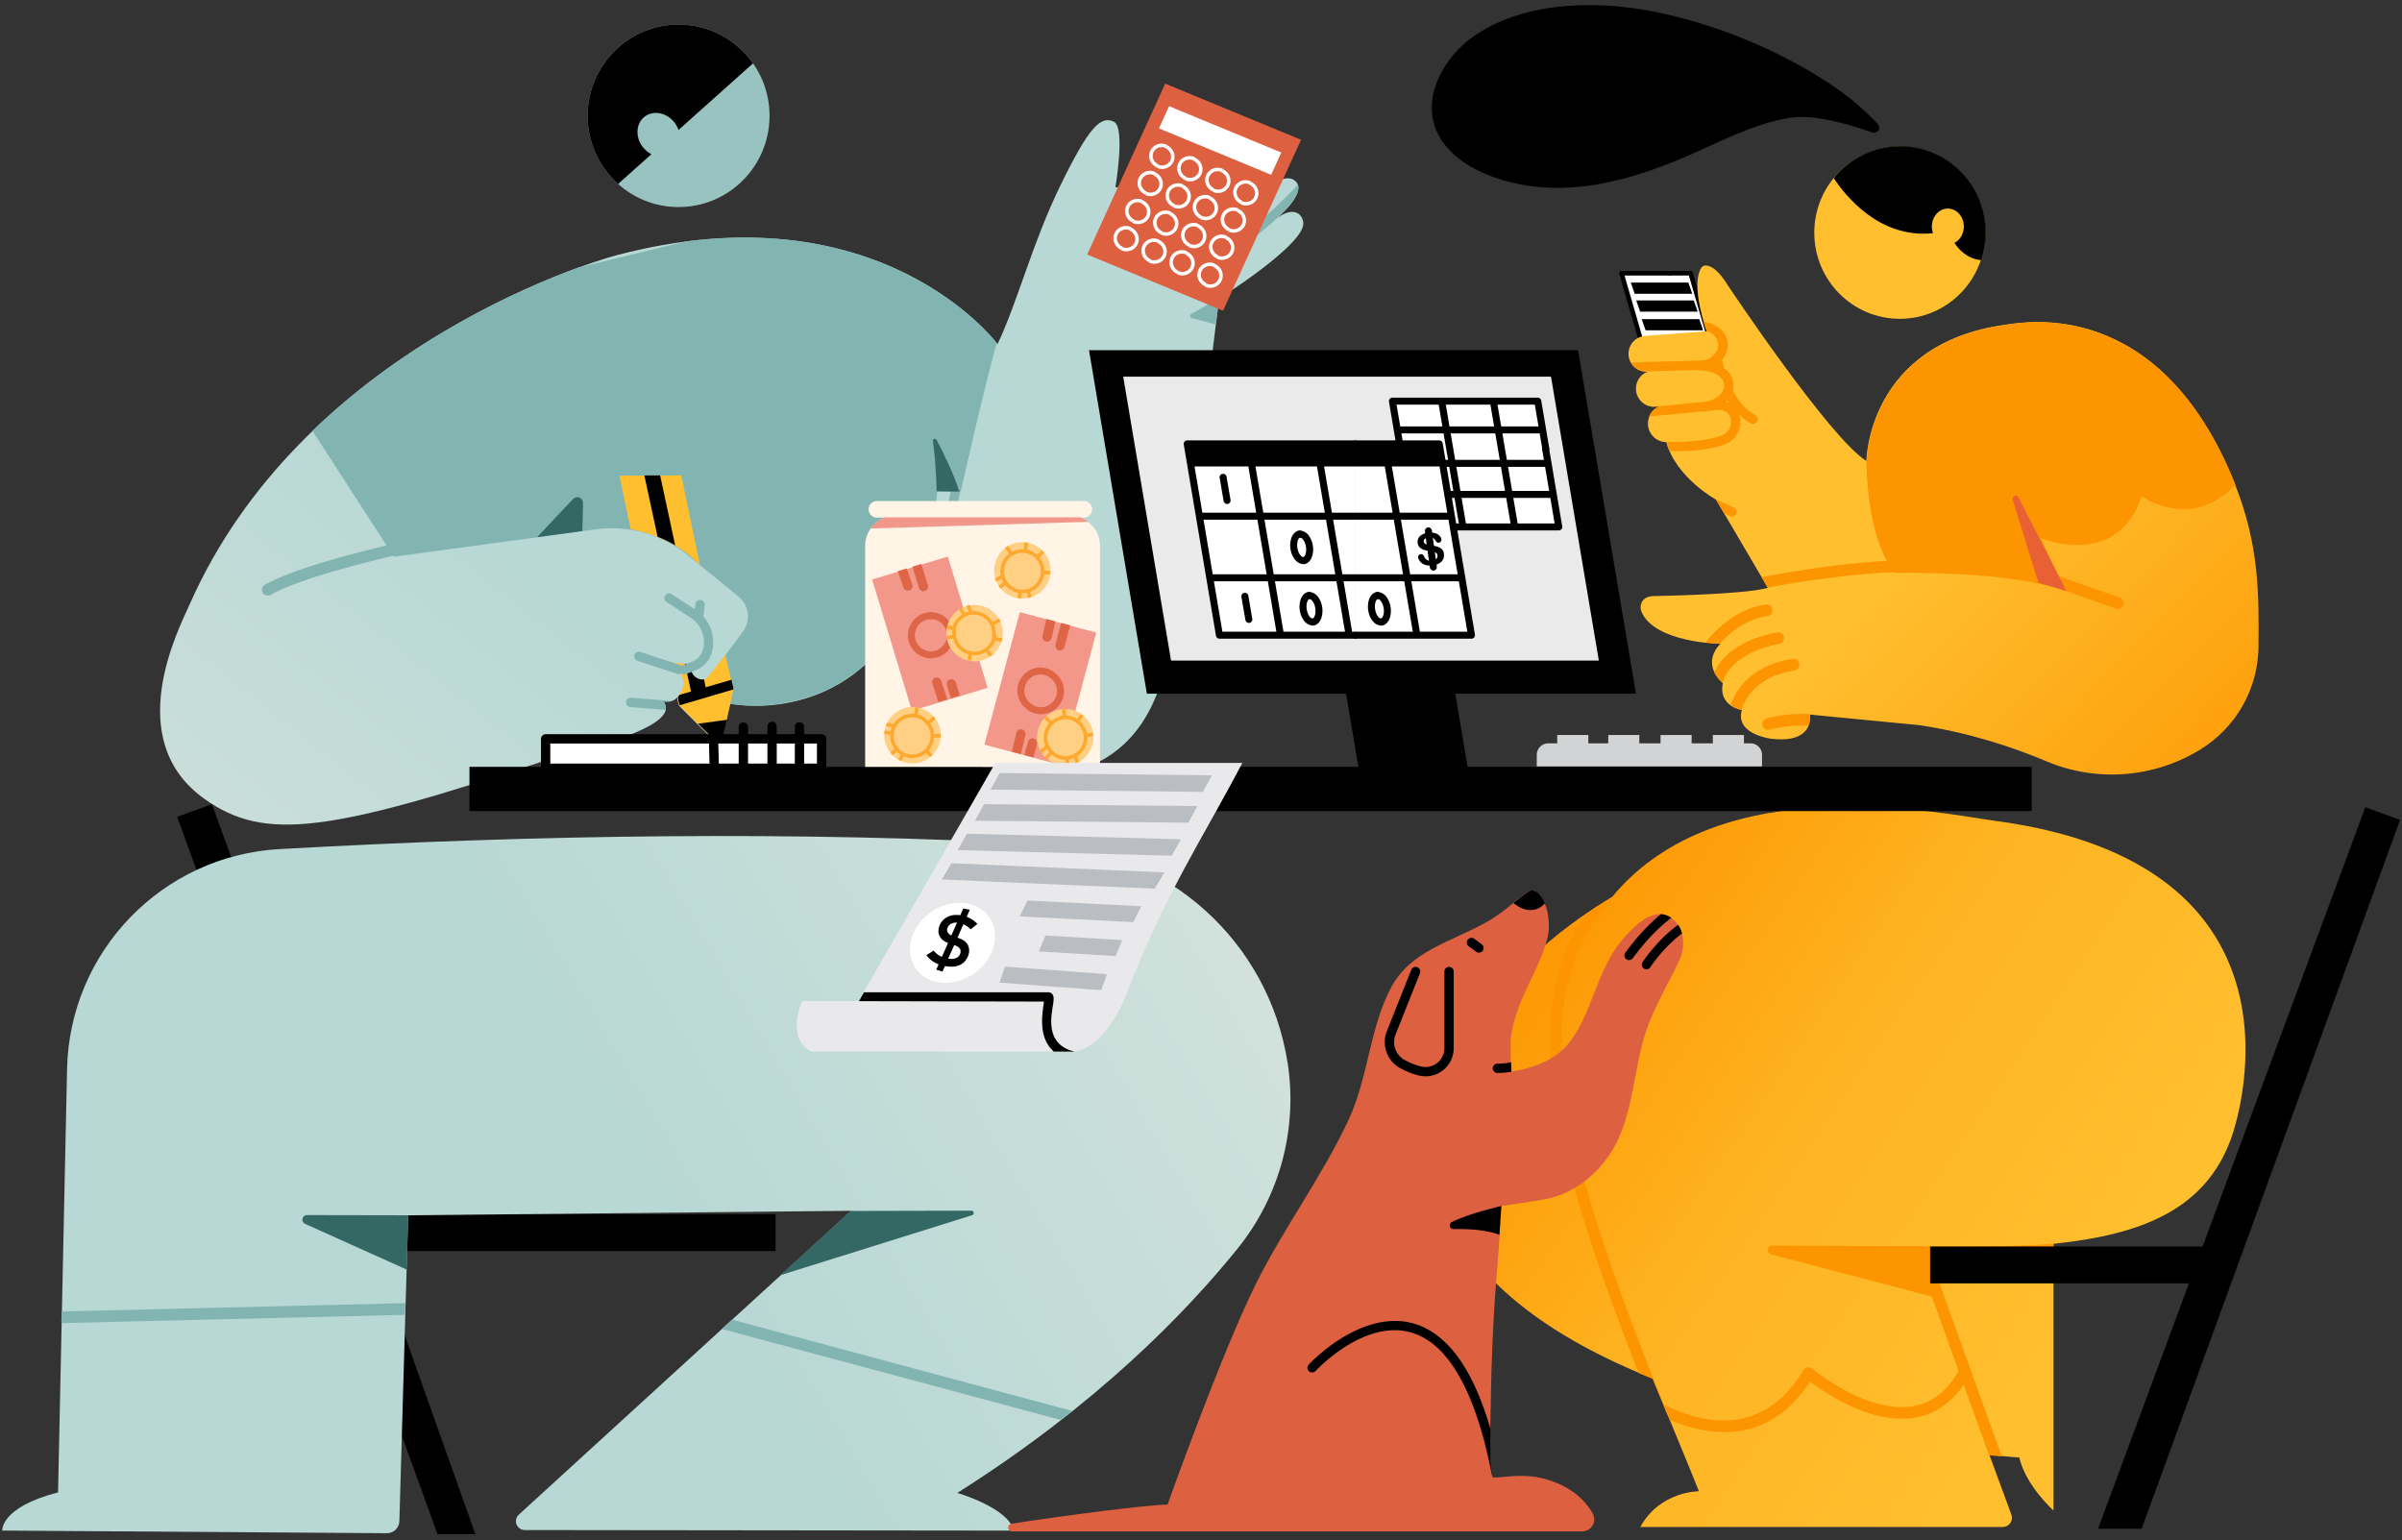 <svg width="301" height="193" viewBox="0 0 301 193" fill="none" xmlns="http://www.w3.org/2000/svg">
<rect x="0" y="0" width="301" height="193" fill="#333333" stroke="none"/>
<path fill-rule="evenodd" clip-rule="evenodd" d="M45.277 152.158H97.192V156.789H46.964L59.571 192.282H54.833L22.202 102.366L26.553 100.78L45.277 152.158Z" fill="black"/>
<path fill-rule="evenodd" clip-rule="evenodd" d="M7.274 187.035C7.274 187.035 7.914 156.98 8.404 133.971C8.718 119.234 20.326 107.225 35.043 106.411C67.563 104.596 99.667 104.135 131.11 105.824C146.382 106.648 158.993 118.051 161.343 133.164C161.352 133.163 161.352 133.163 161.352 133.163C162.638 141.429 160.392 149.855 155.161 156.383C148.523 164.636 137.315 176.134 119.962 187.102C119.962 187.102 126.379 188.957 127.035 191.824C127.035 191.824 78.208 191.767 65.764 191.754C65.306 191.753 64.895 191.471 64.729 191.043C64.563 190.616 64.677 190.13 65.015 189.822C73.757 181.832 106.676 151.743 106.676 151.743L51.149 152.307C51.149 152.307 50.257 183.349 50.047 190.641C50.023 191.485 49.328 192.157 48.483 192.151C40.138 192.093 0.286 191.82 0.286 191.82C0.286 191.82 0.011 188.906 7.274 187.035Z" fill="url(#paint0_linear_323_7732)"/>
<path fill-rule="evenodd" clip-rule="evenodd" d="M132.952 177.965L90.446 166.553L91.725 165.383L134.382 176.836C133.911 177.211 133.435 177.588 132.952 177.965ZM50.752 164.781L7.688 165.821L7.719 164.359L50.794 163.319L50.752 164.781Z" fill="#82B5B2"/>
<path fill-rule="evenodd" clip-rule="evenodd" d="M106.62 151.762L121.729 151.727C121.873 151.727 121.996 151.832 122.018 151.975C122.04 152.118 121.955 152.256 121.816 152.3L97.823 159.803L106.62 151.762ZM51.163 152.305L50.968 159.114L38.224 153.377C37.977 153.266 37.841 152.998 37.898 152.733C37.955 152.467 38.19 152.279 38.46 152.281L51.163 152.305Z" fill="#346864"/>
<path fill-rule="evenodd" clip-rule="evenodd" d="M125.006 43.129C125.006 43.129 110.333 23.317 77.324 31.97C72.879 33.135 37.671 44.309 23.782 75.704C22.424 78.774 15.102 92.732 25.718 100.193C33.124 105.401 41.066 104.436 68.895 95.123C71.25 94.334 85.755 91.27 83.133 87.92C83.133 87.92 84.303 88.157 84.865 87.378C84.865 87.378 84.93 87.779 84.977 88.076C85.01 88.278 85.106 88.466 85.251 88.611C85.916 89.274 87.914 91.265 89.171 92.519C89.387 92.733 89.703 92.815 89.996 92.73C90.29 92.647 90.514 92.41 90.583 92.112C90.954 90.515 91.495 88.187 91.495 88.187C91.495 88.187 104.697 91.052 112.653 78.188C112.653 78.188 112.985 90.894 122.821 96.024C125.694 97.522 141.645 100.704 145.831 84.254C148.757 72.747 150.896 52.186 152.766 37.414C152.766 37.414 162.541 31.277 163.28 28.338C163.546 27.283 162.474 25.549 160.085 27.302C160.085 27.302 163.653 24.269 162.462 22.839C161.799 22.044 160.443 22.002 157.755 24.303C157.755 24.303 161.103 20.875 159.574 19.503C157.929 18.029 156.02 21.06 154.271 22.691C154.271 22.691 158.164 16.713 155.962 15.68C155.029 15.243 154.021 15.188 150.622 19.468C147.475 23.431 143.012 23.84 139.777 23.451C139.777 23.451 141.051 15.984 139.592 15.26C137.944 14.443 136.459 15.904 132.879 23.247C129.345 30.494 127.582 37.674 125.006 43.129Z" fill="url(#paint1_linear_323_7732)"/>
<path fill-rule="evenodd" clip-rule="evenodd" d="M86.141 30.226C111.666 27.018 123.801 41.61 124.899 43.007C123.234 48.946 120.379 61.633 120.379 61.633L117.375 61.591C117.423 69.005 112.643 77.866 112.643 77.866L112.624 78.178C105.059 90.402 92.587 88.375 91.41 88.2L91.794 86.266L90.795 83.462L90.484 82.667C90.484 82.667 91.863 80.818 93.085 79.18C94.116 77.798 93.876 75.849 92.539 74.759C89.866 72.58 85.907 69.353 85.907 69.353C85.884 69.335 85.861 69.318 85.839 69.3C82.659 66.867 78.64 65.802 74.673 66.339C66.264 67.478 49.358 69.768 49.358 69.768L39.151 53.987C51.059 42.499 65.027 36.239 72.465 33.523L86.141 30.226Z" fill="#82B5B2"/>
<path fill-rule="evenodd" clip-rule="evenodd" d="M84.917 87.374C85.201 87.027 86.143 85.72 85.299 84.459L84.111 83.022C84.111 83.022 85.777 83.262 86.454 83.198C86.454 83.198 86.361 84.866 87.739 85.156C88.116 85.235 88.505 85.094 88.744 84.792C89.409 83.957 90.898 82.079 90.898 82.079C90.898 82.079 91.728 85.662 91.879 86.31C91.894 86.376 91.894 86.444 91.88 86.51C91.743 87.129 91.018 90.408 91.018 90.408L90.63 92.079C90.561 92.377 90.336 92.614 90.043 92.697C89.75 92.782 89.434 92.7 89.218 92.485C87.961 91.232 85.963 89.24 85.297 88.577C85.152 88.432 85.056 88.245 85.024 88.042L84.917 87.374ZM79.032 66.321C79.032 66.321 84.321 67.096 87.715 70.859L85.376 59.575L77.629 59.62L79.032 66.321Z" fill="#FFBF2F"/>
<path fill-rule="evenodd" clip-rule="evenodd" d="M91.093 90.21L91.053 90.393L90.665 92.064C90.596 92.361 90.371 92.598 90.078 92.681C89.785 92.766 89.469 92.684 89.253 92.469L87.475 90.697L91.093 90.21ZM85.843 83.182C86.092 83.195 86.321 83.198 86.489 83.182C86.489 83.182 86.396 84.851 87.774 85.141C87.924 85.172 88.075 85.168 88.219 85.134L88.433 86.131L91.658 85.192L91.914 86.295C91.921 86.329 91.925 86.363 91.925 86.398L85.192 88.384C85.125 88.276 85.079 88.154 85.059 88.027L84.952 87.358C85.003 87.296 85.075 87.203 85.154 87.085L86.595 86.666L85.843 83.182ZM82.405 67.269L80.746 59.587L82.722 59.575L84.606 68.334C83.85 67.895 83.099 67.545 82.405 67.269Z" fill="black"/>
<path fill-rule="evenodd" clip-rule="evenodd" d="M83.416 88.966L78.973 88.611C78.652 88.585 78.412 88.303 78.438 87.982C78.463 87.66 78.745 87.42 79.066 87.446L84.071 87.846C83.591 87.967 83.133 87.874 83.133 87.874C83.421 88.243 83.503 88.607 83.416 88.966ZM85.428 83.457C85.469 83.426 85.515 83.4 85.565 83.381C85.565 83.381 86.125 83.161 86.721 82.927C87.423 82.652 87.945 82.048 88.115 81.313C88.115 81.313 88.115 81.313 88.115 81.313C88.463 79.814 87.837 78.258 86.549 77.416C85.086 76.46 83.519 75.437 83.519 75.437C83.25 75.261 83.174 74.899 83.35 74.629C83.526 74.359 83.889 74.283 84.159 74.459L87.072 76.362L87.15 75.7C87.188 75.38 87.478 75.151 87.799 75.188C88.119 75.226 88.348 75.516 88.31 75.837L88.143 77.257C89.178 78.411 89.615 80.017 89.253 81.577C89.253 81.577 89.253 81.577 89.253 81.577C88.996 82.687 88.209 83.599 87.148 84.015C86.551 84.249 85.992 84.469 85.992 84.469C85.784 84.55 85.557 84.504 85.398 84.368C85.25 84.478 85.053 84.517 84.865 84.455L79.88 82.811C79.574 82.71 79.407 82.379 79.508 82.073C79.609 81.767 79.94 81.6 80.246 81.701L85.231 83.346C85.306 83.37 85.372 83.409 85.428 83.457ZM120.61 55.205C120.61 55.205 116.354 73.05 115.421 81.02C115.383 81.34 115.612 81.631 115.933 81.668C116.253 81.706 116.544 81.476 116.58 81.156C117.511 73.228 121.748 55.476 121.748 55.476C121.822 55.163 121.628 54.847 121.314 54.773C121.001 54.698 120.686 54.892 120.61 55.205ZM52.525 67.4C42.394 69.671 36.203 71.6 33.194 73.275C32.842 73.471 32.715 73.916 32.912 74.269C33.108 74.621 33.553 74.748 33.905 74.552C36.851 72.911 42.922 71.05 52.845 68.825C53.238 68.737 53.486 68.346 53.398 67.953C53.31 67.56 52.919 67.312 52.525 67.4ZM152.948 37.252C152.829 37.328 152.766 37.368 152.766 37.368C152.631 38.438 152.493 39.538 152.356 40.662L149.359 39.874C149.245 39.844 149.161 39.747 149.146 39.63C149.13 39.513 149.187 39.398 149.289 39.339L152.948 37.252ZM162.652 23.136C163.145 24.656 160.085 27.257 160.085 27.257C160.172 27.193 160.259 27.133 160.342 27.078C158.208 29.034 155.327 31.355 152.544 32.58C152.249 32.71 151.905 32.576 151.775 32.28C151.645 31.985 151.779 31.64 152.074 31.51C156.758 29.449 161.725 24.153 162.652 23.136ZM159.972 20.43C159.946 22.014 157.755 24.258 157.755 24.258C157.916 24.119 158.074 23.989 158.227 23.867C156.077 25.934 152.964 28.666 150.228 30.055C149.94 30.201 149.588 30.086 149.442 29.799C149.296 29.511 149.412 29.159 149.699 29.013C154.112 26.772 159.528 20.916 159.972 20.43ZM156.404 18.273C155.81 20.283 154.271 22.646 154.271 22.646C154.319 22.601 154.367 22.556 154.414 22.51C152.632 24.375 150.227 26.416 147.52 27.443C147.218 27.557 146.881 27.405 146.767 27.104C146.653 26.802 146.805 26.464 147.106 26.35C151.778 24.578 155.484 19.593 156.404 18.273Z" fill="#82B5B2"/>
<path fill-rule="evenodd" clip-rule="evenodd" d="M67.304 67.322L71.82 62.527C72.024 62.311 72.339 62.243 72.613 62.355C72.888 62.467 73.064 62.737 73.058 63.034L72.98 66.553L67.304 67.322ZM117.397 62.294C117.383 61.657 117.293 57.889 116.904 55.303C116.875 55.181 116.942 55.056 117.061 55.012C117.178 54.968 117.31 55.019 117.367 55.131C118.212 56.739 119.494 59.346 120.228 61.611L117.407 61.572C117.408 61.811 117.404 62.052 117.397 62.294Z" fill="#346864"/>
<path d="M85.035 25.951C91.33 25.951 96.434 20.83 96.434 14.513C96.434 8.197 91.33 3.076 85.035 3.076C78.739 3.076 73.636 8.197 73.636 14.513C73.636 20.83 78.739 25.951 85.035 25.951Z" fill="#99C3C0"/>
<path fill-rule="evenodd" clip-rule="evenodd" d="M77.457 23.054C75.113 20.958 73.636 17.907 73.636 14.513C73.636 8.201 78.744 3.076 85.035 3.076C88.888 3.076 92.298 4.999 94.362 7.94L85.026 16.286C84.914 15.957 84.743 15.637 84.513 15.342C83.537 14.095 81.859 13.776 80.767 14.63C79.676 15.484 79.581 17.189 80.557 18.436C80.86 18.824 81.231 19.122 81.631 19.322L77.457 23.054Z" fill="black"/>
<path d="M211.904 34.248H203.193L206.866 46.9H215.577L211.904 34.248Z" fill="white"/>
<path fill-rule="evenodd" clip-rule="evenodd" d="M207.077 46.607H209.826C209.985 46.607 210.115 46.737 210.115 46.896C210.115 47.055 209.985 47.185 209.826 47.185H206.86C206.732 47.185 206.619 47.1 206.584 46.977L202.911 34.325C202.886 34.237 202.902 34.143 202.957 34.071C203.012 33.998 203.097 33.956 203.188 33.956H209.298C209.458 33.956 209.587 34.085 209.587 34.244C209.586 34.403 209.458 34.533 209.298 34.533H203.572L207.077 46.607Z" fill="black"/>
<path fill-rule="evenodd" clip-rule="evenodd" d="M211.639 34.533H209.256C209.096 34.533 208.967 34.403 208.967 34.244C208.967 34.085 209.096 33.956 209.256 33.956H211.856C211.984 33.956 212.097 34.04 212.132 34.164L215.805 46.816C215.83 46.903 215.814 46.997 215.759 47.069C215.704 47.142 215.619 47.185 215.529 47.185H209.783C209.624 47.185 209.494 47.055 209.495 46.896C209.495 46.737 209.625 46.607 209.784 46.607H215.144L211.639 34.533Z" fill="black"/>
<path d="M211.574 35.417H204.362L204.846 36.816H212.057L211.574 35.417Z" fill="black"/>
<path d="M212.256 37.657H205.044L205.527 39.057H212.739L212.256 37.657Z" fill="black"/>
<path d="M212.938 39.995H205.726L206.21 41.395H213.421L212.938 39.995Z" fill="black"/>
<path d="M213.62 42.235H206.408L206.892 43.635H214.103L213.62 42.235Z" fill="black"/>
<path d="M214.399 44.573H207.188L207.671 45.973H214.883L214.399 44.573Z" fill="black"/>
<path fill-rule="evenodd" clip-rule="evenodd" d="M213.871 41.514C213.586 40.711 211.886 35.686 213.199 33.552C213.288 33.413 213.43 33.317 213.59 33.286C214.058 33.211 215.054 33.407 216.463 35.68C216.463 35.68 229.26 54.899 233.879 57.77C233.879 57.77 234.002 43.095 251.281 40.695C253.679 40.362 270.535 37.086 279.983 60.474C283.109 68.213 283.074 74.4 283.018 81.013C282.982 86.255 280.261 91.113 275.808 93.881C269.973 97.508 262.738 98.075 256.41 95.398C252.164 93.609 246.684 91.791 240.464 90.875L226.809 89.555C226.809 89.555 227.491 93.286 221.838 92.568C221.838 92.568 217.386 91.981 218.275 88.995C218.275 88.995 215.276 88.51 215.895 85.61C215.895 85.61 213.051 83.391 215.577 80.683C215.577 80.683 207.367 80.584 205.698 76.674C205.558 76.336 205.549 75.957 205.676 75.613C205.829 75.188 206.227 74.735 207.195 74.702C207.195 74.702 218.551 74.528 221.54 73.672L215.048 62.628C215.048 62.628 209.992 59.848 208.826 55.406C207.626 55.411 206.606 54.486 206.514 53.269C206.435 52.229 207.061 51.297 207.986 50.94L207.455 50.98C206.199 51.074 205.103 50.132 205.009 48.877C204.933 47.864 205.531 46.954 206.425 46.592C205.213 46.647 204.169 45.728 204.077 44.511C203.983 43.271 204.914 42.189 206.152 42.096L213.871 41.514Z" fill="url(#paint2_linear_323_7732)"/>
<path fill-rule="evenodd" clip-rule="evenodd" d="M226.589 90.955C223.917 90.802 221.771 91.443 221.771 91.443C221.384 91.559 220.977 91.339 220.861 90.953C220.746 90.568 220.965 90.16 221.352 90.043C221.352 90.043 224.473 89.108 228.015 89.636L226.776 89.516C226.776 89.516 226.905 90.219 226.589 90.955ZM216.868 88.385C217.379 86.835 219.119 83.416 224.645 82.573C225.043 82.512 225.416 82.786 225.476 83.185C225.538 83.583 225.263 83.956 224.864 84.017C219.991 84.76 218.583 87.823 218.224 88.953C218.11 88.932 217.466 88.799 216.868 88.385ZM214.808 84.234C215.522 82.711 217.469 80.236 222.7 79.261C223.096 79.188 223.478 79.449 223.551 79.846C223.626 80.242 223.363 80.623 222.967 80.697C216.44 81.913 215.842 85.664 215.862 85.572C215.862 85.572 215.209 85.062 214.808 84.234ZM213.731 80.518C214.586 79.411 217.29 76.329 221.282 75.757C221.681 75.7 222.052 75.977 222.108 76.376C222.165 76.775 221.888 77.145 221.489 77.203C218.679 77.605 216.62 79.447 215.533 80.65C215.398 80.648 214.694 80.623 213.731 80.518ZM256.206 73.127L265.122 76.261C265.502 76.395 265.92 76.195 266.054 75.814C266.187 75.434 265.987 75.017 265.607 74.883L256.691 71.749C256.31 71.615 255.893 71.815 255.759 72.195C255.626 72.576 255.826 72.993 256.206 73.127ZM220.746 72.337C221.682 72.152 231.986 70.151 239.501 70.232C239.904 70.237 240.228 70.567 240.224 70.97C240.22 71.373 239.888 71.697 239.485 71.693C231.733 71.609 221.307 73.691 221.507 73.633L220.746 72.337ZM215.015 62.589L217.274 63.605C217.568 63.742 217.693 64.089 217.559 64.382C217.422 64.674 217.074 64.801 216.782 64.665L216.03 64.315L215.015 62.589ZM213.455 40.287C214.777 40.502 215.717 41.208 216.059 41.766C216.823 43.012 216.521 44.235 215.79 45.106C215.837 45.338 215.918 45.692 216.039 46.124C216.215 46.248 216.364 46.378 216.489 46.507C217.165 47.209 217.209 47.955 217.222 48.185C217.236 48.462 217.212 48.72 217.153 48.959C217.79 50.157 218.687 51.339 219.953 52.019C220.236 52.172 220.343 52.526 220.191 52.81C220.039 53.094 219.684 53.201 219.399 53.049C218.863 52.76 218.381 52.397 217.948 51.984C217.949 51.989 217.951 51.995 217.952 52C218.427 53.484 217.666 55.085 216.211 55.652C213.997 56.521 210.895 56.578 209.199 56.532C209.036 56.158 208.899 55.77 208.793 55.367C208.644 55.368 213.23 55.566 215.785 54.564C216.676 54.217 217.136 53.23 216.83 52.325C216.826 52.315 216.823 52.305 216.82 52.294C216.601 51.692 216.002 51.311 215.363 51.372L214.159 51.486C213.928 51.554 213.782 51.584 213.782 51.584C213.665 51.608 213.549 51.595 213.446 51.553L206.641 52.196C206.879 51.607 207.352 51.133 207.954 50.901L213.944 50.332C214.299 50.22 214.835 50.011 215.292 49.668C215.722 49.346 216.091 48.894 216.055 48.249C216.048 48.121 216.023 47.708 215.647 47.317C215.183 46.836 214.272 46.431 212.529 46.391C212.483 46.39 212.437 46.383 212.395 46.372C210.355 46.44 208.263 46.471 206.184 46.553C205.42 46.518 204.743 46.097 204.362 45.47C207.384 45.298 210.469 45.286 213.416 45.165C213.832 45.148 214.286 44.933 214.65 44.608C214.699 44.52 214.773 44.445 214.862 44.393C215.314 43.87 215.507 43.143 215.063 42.377C214.651 41.666 213.838 41.475 213.838 41.475C213.771 41.285 213.623 40.857 213.455 40.287ZM217.149 51.602C216.952 51.686 216.921 51.773 216.906 51.801C216.937 51.757 216.975 51.716 217.017 51.682C217.057 51.65 217.101 51.624 217.149 51.602L217.159 51.598L217.149 51.602ZM216.493 50.155C216.437 50.216 216.378 50.275 216.318 50.332C216.456 50.379 216.591 50.437 216.719 50.506C216.64 50.39 216.566 50.273 216.493 50.155Z" fill="#FD9500"/>
<path fill-rule="evenodd" clip-rule="evenodd" d="M233.878 57.769L233.927 57.799C233.927 57.799 234.049 43.124 251.328 40.724C253.726 40.391 270.583 37.115 280.031 60.503C280.064 60.585 280.096 60.666 280.129 60.746C274.529 66.64 268.373 62.198 268.373 62.198C265.363 71.4 255.739 67.446 255.739 67.446L258.852 74.094C251.581 71.424 237.436 71.811 237.436 71.811C234.503 68.116 233.947 61.46 233.878 57.769Z" fill="#FD9500"/>
<path fill-rule="evenodd" clip-rule="evenodd" d="M255.44 73.041C255.44 73.041 253.562 66.978 252.209 62.618C252.149 62.423 252.249 62.214 252.437 62.137C252.627 62.059 252.845 62.14 252.938 62.322C255.332 67.003 258.941 74.056 258.941 74.056L255.44 73.041Z" fill="#E86135"/>
<path fill-rule="evenodd" clip-rule="evenodd" d="M202.055 112.377C215.613 95.932 243.688 102.033 249.868 102.848C289.869 108.121 280.997 138.848 279.551 142.773C276.376 151.385 268.732 154.716 257.324 155.874V189.3C257.324 189.3 253.842 186.191 253.042 182.659C253.042 182.659 251.669 182.575 249.294 182.337C249.294 182.337 251.101 187.239 252.052 189.822C252.183 190.175 252.132 190.569 251.916 190.877C251.701 191.187 251.349 191.371 250.972 191.371H205.549C208.023 186.855 212.894 186.893 212.894 186.893C210.991 182.126 209.028 177.491 207.095 172.759C194.655 167.789 183.686 160.411 180.34 149.517C179.041 145.29 178.275 126.694 202.055 112.377Z" fill="url(#paint3_linear_323_7732)"/>
<path fill-rule="evenodd" clip-rule="evenodd" d="M208.454 176.012C212.977 178.295 220.806 180.412 225.995 171.704C226.105 171.518 226.29 171.393 226.502 171.356C226.714 171.321 226.93 171.381 227.095 171.52C227.095 171.52 230.34 174.264 234.332 175.619C236.633 176.4 239.192 176.731 241.491 175.694C243.013 175.006 244.409 173.716 245.55 171.594C245.739 171.239 246.182 171.105 246.538 171.296C246.893 171.487 247.026 171.93 246.835 172.285C245.51 174.752 243.861 176.225 242.091 177.024C239.449 178.217 236.506 177.9 233.861 177.002C230.72 175.935 228.012 174.061 226.812 173.154C221.593 181.179 214.203 180.044 209.258 177.959L208.914 177.128C208.792 176.834 208.671 176.541 208.55 176.247L208.454 176.012Z" fill="#FD9500"/>
<path fill-rule="evenodd" clip-rule="evenodd" d="M241.287 156.189C241.287 156.189 228.888 156.138 222.065 156.11C221.786 156.109 221.548 156.316 221.511 156.594C221.476 156.871 221.651 157.133 221.922 157.203C229.072 159.078 242.768 162.671 242.768 162.671L241.287 156.189Z" fill="#FD9500"/>
<path fill-rule="evenodd" clip-rule="evenodd" d="M258.218 155.824C257.921 155.857 257.625 155.89 257.324 155.92V157.346C251.879 157.687 246.835 157.772 241.916 157.705L250.854 182.53C250.398 182.489 249.875 182.441 249.294 182.383L250.597 185.92C250.522 185.845 250.461 185.753 250.423 185.647L240.355 157.68C239.435 157.661 238.519 157.638 237.603 157.61C237.202 157.598 236.885 157.261 236.896 156.859C236.908 156.456 237.245 156.139 237.647 156.151C244.199 156.348 250.828 156.325 258.218 155.824ZM205.724 108.768C197.401 116.19 194.118 124.289 196.414 138.4C197.976 148.01 202.098 160.36 208.941 177.081C208.987 177.191 209.003 177.306 208.994 177.417C208.36 175.885 207.726 174.35 207.095 172.805C206.513 172.573 205.934 172.334 205.359 172.091C199.787 158 196.37 147.229 194.972 138.636C193.262 128.129 194.537 120.819 198.555 114.68C199.657 113.917 200.823 113.165 202.055 112.423C203.184 111.053 204.414 109.84 205.724 108.768Z" fill="#FD9500"/>
<path d="M238.066 39.956C243.983 39.956 248.78 35.124 248.78 29.163C248.78 23.202 243.983 18.37 238.066 18.37C232.148 18.37 227.352 23.202 227.352 29.163C227.352 35.124 232.148 39.956 238.066 39.956Z" fill="#FFBF2F"/>
<path fill-rule="evenodd" clip-rule="evenodd" d="M229.791 22.32C231.757 19.884 234.754 18.327 238.11 18.327C244.024 18.327 248.824 23.163 248.824 29.12C248.824 30.337 248.624 31.508 248.255 32.6C246.365 32.434 245.291 31.027 244.922 30.439C245.613 30.083 246.093 29.299 246.093 28.389C246.093 27.146 245.195 26.136 244.088 26.136C242.981 26.136 242.083 27.146 242.083 28.389C242.083 28.683 242.132 28.964 242.224 29.222C235.436 29.953 231.119 24.349 229.791 22.32ZM234.658 16.609C234.935 16.702 235.24 16.595 235.4 16.349C235.557 16.103 235.53 15.781 235.329 15.567C235.272 15.496 235.208 15.428 235.141 15.358C233.453 13.597 231.551 11.999 229.526 10.648C223.295 6.49 215.872 3.379 208.574 1.729C201.035 0.024 191.625 -0.072 184.964 4.34C180.581 7.242 177.304 13.383 181.082 18.178C182.437 19.898 184.384 21.094 186.396 21.899C194.543 25.157 203.037 23.101 210.776 19.838C215.182 17.981 219.564 15.518 224.363 14.754C227.376 14.274 232.024 15.676 234.658 16.609Z" fill="black"/>
<path fill-rule="evenodd" clip-rule="evenodd" d="M276.015 156.211L296.402 101.17L300.752 102.756L268.38 191.585H262.913L274.3 160.84H241.866V156.211H276.015Z" fill="black"/>
<path d="M197.752 43.892H136.466L143.717 86.934H205.003L197.752 43.892Z" fill="black"/>
<path d="M182.003 84.805H168.32L170.311 96.62H183.994L182.003 84.805Z" fill="black"/>
<path d="M194.36 47.204H140.752L146.747 82.786H200.354L194.36 47.204Z" fill="#EAEAEB"/>
<path d="M192.672 50.224H174.457L177.12 66.029H195.335L192.672 50.224Z" fill="white"/>
<path fill-rule="evenodd" clip-rule="evenodd" d="M175.006 50.71L175.927 56.178C175.967 56.416 175.806 56.642 175.568 56.682C175.329 56.722 175.103 56.562 175.063 56.323L174.056 50.345C174.034 50.218 174.07 50.088 174.153 49.989C174.237 49.891 174.359 49.834 174.488 49.834H192.703C192.917 49.834 193.099 49.988 193.135 50.199L194.142 56.178C194.182 56.416 194.021 56.642 193.783 56.682C193.544 56.722 193.318 56.562 193.278 56.323L192.333 50.71H175.006Z" fill="black"/>
<path fill-rule="evenodd" clip-rule="evenodd" d="M194.815 65.604L193.245 56.287C193.205 56.049 193.366 55.823 193.604 55.782C193.843 55.742 194.069 55.903 194.109 56.142L195.765 65.969C195.786 66.096 195.75 66.226 195.667 66.325C195.584 66.423 195.462 66.48 195.333 66.48H177.117C176.904 66.48 176.721 66.326 176.685 66.115L175.03 56.287C174.99 56.049 175.151 55.823 175.389 55.782C175.628 55.742 175.854 55.903 175.894 56.142L177.488 65.604H194.815Z" fill="black"/>
<path fill-rule="evenodd" clip-rule="evenodd" d="M183.772 66.029H182.884L180.204 50.224H181.094L183.772 66.029ZM190.252 66.029H189.363L186.684 50.224H187.572L190.252 66.029Z" fill="black"/>
<path fill-rule="evenodd" clip-rule="evenodd" d="M194.766 62.4H176.551L176.404 61.524H194.619L194.766 62.4ZM194.11 58.504H175.895L175.748 57.628H193.963L194.11 58.504ZM193.405 54.315H175.19L175.041 53.438H193.257L193.405 54.315Z" fill="black"/>
<path fill-rule="evenodd" clip-rule="evenodd" d="M169.826 79.558H184.363L180.324 55.581H169.826" fill="white"/>
<path fill-rule="evenodd" clip-rule="evenodd" d="M179.985 56.068H169.857C169.615 56.068 169.419 55.871 169.419 55.63C169.419 55.388 169.616 55.191 169.857 55.191H180.355C180.569 55.191 180.752 55.346 180.787 55.557L184.827 79.534C184.848 79.661 184.812 79.791 184.729 79.89C184.646 79.988 184.523 80.045 184.395 80.045H169.857C169.615 80.045 169.419 79.849 169.419 79.607C169.419 79.365 169.615 79.169 169.857 79.169H183.877L179.985 56.068Z" fill="black"/>
<path fill-rule="evenodd" clip-rule="evenodd" d="M169.804 55.581H148.74L152.78 79.558H169.804" fill="white"/>
<path fill-rule="evenodd" clip-rule="evenodd" d="M153.181 79.169H169.835C170.076 79.169 170.273 79.365 170.273 79.607C170.273 79.849 170.077 80.045 169.835 80.045H152.81C152.597 80.045 152.414 79.891 152.378 79.68L148.339 55.702C148.318 55.575 148.353 55.445 148.436 55.347C148.52 55.248 148.642 55.191 148.771 55.191H169.835C170.077 55.191 170.273 55.388 170.273 55.63C170.273 55.871 170.077 56.068 169.835 56.068H149.289L153.181 79.169Z" fill="black"/>
<path d="M180.302 55.581H148.74L149.225 58.46H180.787L180.302 55.581Z" fill="black"/>
<path fill-rule="evenodd" clip-rule="evenodd" d="M183.212 72.849H151.65L151.502 71.973H183.065L183.212 72.849ZM181.911 65.127H150.35L150.201 64.251H181.763L181.911 65.127Z" fill="black"/>
<path fill-rule="evenodd" clip-rule="evenodd" d="M160.901 79.558H160.013L155.948 55.581H156.836L160.901 79.558ZM169.501 79.558H168.612L164.547 55.581H165.437L169.501 79.558ZM177.994 79.558H177.106L173.042 55.581H173.93L177.994 79.558Z" fill="black"/>
<path d="M180.952 69.479C180.971 69.719 180.925 69.94 180.814 70.145C180.697 70.344 180.526 70.509 180.289 70.639C180.052 70.764 179.765 70.843 179.427 70.869C179.022 70.901 178.685 70.854 178.41 70.725C178.219 70.633 178.053 70.501 177.925 70.332C177.791 70.163 177.72 69.995 177.707 69.828C177.699 69.728 177.727 69.642 177.796 69.57C177.859 69.492 177.942 69.452 178.051 69.443C178.137 69.437 178.213 69.459 178.28 69.504C178.347 69.555 178.405 69.634 178.453 69.737C178.515 69.86 178.58 69.962 178.65 70.04C178.713 70.119 178.805 70.185 178.918 70.232C179.036 70.278 179.181 70.295 179.358 70.281C179.604 70.262 179.8 70.191 179.946 70.067C180.091 69.944 180.155 69.799 180.142 69.632C180.131 69.499 180.083 69.396 179.991 69.32C179.904 69.242 179.791 69.19 179.656 69.156C179.521 69.121 179.34 69.091 179.119 69.058C178.822 69.014 178.57 68.955 178.363 68.882C178.156 68.808 177.993 68.698 177.86 68.552C177.734 68.405 177.662 68.22 177.644 67.987C177.627 67.77 177.674 67.57 177.781 67.388C177.893 67.212 178.06 67.064 178.282 66.957C178.509 66.845 178.78 66.779 179.094 66.754C179.345 66.734 179.565 66.745 179.752 66.792C179.94 66.839 180.101 66.91 180.229 67.001C180.357 67.092 180.451 67.191 180.517 67.297C180.582 67.404 180.619 67.508 180.628 67.613C180.635 67.708 180.608 67.8 180.545 67.877C180.476 67.961 180.394 68.007 180.291 68.015C180.194 68.022 180.123 68.005 180.069 67.965C180.013 67.919 179.956 67.85 179.891 67.749C179.805 67.605 179.704 67.495 179.595 67.42C179.485 67.345 179.316 67.313 179.082 67.331C178.87 67.348 178.702 67.406 178.578 67.511C178.454 67.61 178.394 67.727 178.404 67.855C178.41 67.932 178.438 68.003 178.488 68.055C178.539 68.112 178.6 68.153 178.683 68.191C178.766 68.224 178.849 68.251 178.931 68.272C179.013 68.288 179.147 68.311 179.333 68.341C179.566 68.379 179.782 68.418 179.975 68.465C180.163 68.517 180.33 68.582 180.468 68.661C180.606 68.74 180.718 68.849 180.804 68.982C180.889 69.115 180.936 69.279 180.952 69.479Z" fill="black"/>
<path fill-rule="evenodd" clip-rule="evenodd" d="M178.559 66.591L179.183 71.134C179.216 71.374 179.437 71.542 179.676 71.509C179.916 71.476 180.083 71.255 180.051 71.015L179.428 66.472C179.396 66.233 179.174 66.065 178.935 66.097C178.694 66.13 178.527 66.352 178.559 66.591Z" fill="black"/>
<path fill-rule="evenodd" clip-rule="evenodd" d="M152.837 59.892L153.338 62.805C153.379 63.043 153.607 63.203 153.845 63.162C154.083 63.121 154.244 62.894 154.202 62.656L153.701 59.744C153.66 59.505 153.433 59.345 153.195 59.386C152.957 59.427 152.797 59.654 152.837 59.892Z" fill="black"/>
<path fill-rule="evenodd" clip-rule="evenodd" d="M155.565 74.797L156.066 77.709C156.107 77.947 156.335 78.107 156.573 78.067C156.811 78.025 156.971 77.799 156.929 77.56L156.428 74.648C156.387 74.41 156.161 74.25 155.923 74.291C155.685 74.332 155.524 74.558 155.565 74.797Z" fill="black"/>
<path fill-rule="evenodd" clip-rule="evenodd" d="M162.936 67.393C163.07 67.373 163.182 67.483 163.29 67.619C163.47 67.842 163.602 68.168 163.655 68.539C163.709 68.911 163.676 69.261 163.567 69.526C163.502 69.686 163.426 69.824 163.292 69.843C163.052 69.878 162.887 70.1 162.922 70.34C162.957 70.579 163.178 70.745 163.418 70.71C163.755 70.662 164.055 70.448 164.262 70.095C164.5 69.689 164.619 69.076 164.523 68.413C164.427 67.751 164.138 67.198 163.795 66.876C163.496 66.596 163.148 66.477 162.811 66.525C162.571 66.56 162.406 66.783 162.44 67.022C162.475 67.261 162.697 67.427 162.936 67.393Z" fill="black"/>
<path fill-rule="evenodd" clip-rule="evenodd" d="M163.292 69.799C163.16 69.818 163.046 69.708 162.938 69.573C162.76 69.35 162.628 69.024 162.574 68.652C162.52 68.281 162.554 67.931 162.662 67.666C162.727 67.505 162.804 67.368 162.937 67.348C163.176 67.314 163.343 67.091 163.308 66.852C163.273 66.612 163.05 66.447 162.811 66.481C162.473 66.53 162.175 66.744 161.968 67.097C161.729 67.503 161.611 68.116 161.707 68.778C161.803 69.44 162.09 69.994 162.435 70.316C162.734 70.595 163.081 70.715 163.418 70.666C163.658 70.632 163.824 70.409 163.79 70.17C163.755 69.93 163.532 69.764 163.292 69.799Z" fill="black"/>
<path fill-rule="evenodd" clip-rule="evenodd" d="M164.105 75.088C164.239 75.069 164.351 75.179 164.459 75.315C164.639 75.538 164.771 75.864 164.824 76.235C164.878 76.607 164.845 76.957 164.736 77.221C164.671 77.382 164.595 77.52 164.461 77.539C164.221 77.574 164.056 77.796 164.091 78.036C164.125 78.275 164.347 78.441 164.587 78.406C164.924 78.357 165.224 78.144 165.431 77.791C165.669 77.385 165.788 76.772 165.692 76.109C165.596 75.447 165.307 74.893 164.964 74.571C164.665 74.292 164.317 74.172 163.979 74.221C163.74 74.256 163.575 74.478 163.609 74.718C163.644 74.957 163.866 75.123 164.105 75.088Z" fill="black"/>
<path fill-rule="evenodd" clip-rule="evenodd" d="M164.461 77.495C164.329 77.515 164.215 77.405 164.107 77.269C163.929 77.046 163.797 76.72 163.743 76.348C163.689 75.977 163.723 75.627 163.83 75.362C163.896 75.202 163.973 75.064 164.106 75.045C164.345 75.01 164.512 74.787 164.477 74.548C164.442 74.309 164.219 74.143 163.98 74.178C163.642 74.227 163.344 74.44 163.137 74.793C162.898 75.199 162.78 75.812 162.876 76.474C162.972 77.136 163.259 77.691 163.604 78.012C163.903 78.291 164.25 78.412 164.587 78.363C164.827 78.328 164.993 78.105 164.958 77.866C164.924 77.627 164.701 77.461 164.461 77.495Z" fill="black"/>
<path fill-rule="evenodd" clip-rule="evenodd" d="M172.678 75.088C172.811 75.069 172.924 75.179 173.032 75.315C173.211 75.538 173.343 75.864 173.397 76.235C173.451 76.607 173.417 76.957 173.308 77.221C173.243 77.382 173.167 77.52 173.033 77.539C172.794 77.574 172.628 77.796 172.663 78.036C172.698 78.275 172.92 78.441 173.159 78.406C173.497 78.357 173.796 78.144 174.004 77.791C174.241 77.385 174.36 76.772 174.264 76.109C174.168 75.447 173.88 74.893 173.536 74.571C173.237 74.292 172.889 74.172 172.552 74.221C172.312 74.256 172.147 74.478 172.182 74.718C172.216 74.957 172.438 75.123 172.678 75.088Z" fill="black"/>
<path fill-rule="evenodd" clip-rule="evenodd" d="M173.033 77.495C172.901 77.515 172.788 77.405 172.679 77.269C172.501 77.046 172.37 76.72 172.316 76.348C172.262 75.977 172.295 75.627 172.403 75.362C172.468 75.202 172.545 75.064 172.678 75.045C172.917 75.01 173.084 74.787 173.049 74.548C173.015 74.309 172.791 74.143 172.552 74.178C172.214 74.227 171.916 74.44 171.709 74.793C171.47 75.199 171.352 75.812 171.448 76.474C171.544 77.136 171.831 77.691 172.176 78.012C172.475 78.291 172.822 78.412 173.159 78.363C173.399 78.328 173.565 78.105 173.531 77.866C173.496 77.627 173.273 77.461 173.033 77.495Z" fill="black"/>
<path d="M163.037 17.52L146.013 10.479L136.237 31.899L153.261 38.94L163.037 17.52Z" fill="#DD6140"/>
<path d="M160.56 19.119L146.5 13.305L145.229 16.089L159.289 21.904L160.56 19.119Z" fill="white"/>
<path fill-rule="evenodd" clip-rule="evenodd" d="M146.033 18.577C146.626 18.833 146.911 19.503 146.664 20.073C146.416 20.645 145.734 20.895 145.141 20.638L144.967 21.04C145.785 21.395 146.724 21.036 147.065 20.247C147.407 19.459 147.025 18.529 146.208 18.175L146.033 18.577Z" fill="white"/>
<path fill-rule="evenodd" clip-rule="evenodd" d="M145.159 20.597C144.566 20.341 144.282 19.671 144.529 19.1C144.776 18.529 145.459 18.279 146.051 18.536L146.225 18.134C145.406 17.779 144.467 18.137 144.126 18.926C143.784 19.715 144.166 20.645 144.985 20.999L145.159 20.597Z" fill="white"/>
<path fill-rule="evenodd" clip-rule="evenodd" d="M144.573 21.986C145.165 22.242 145.45 22.912 145.203 23.483C144.956 24.054 144.273 24.304 143.68 24.048L143.506 24.45C144.324 24.804 145.263 24.445 145.604 23.657C145.946 22.868 145.564 21.938 144.747 21.584L144.573 21.986Z" fill="white"/>
<path fill-rule="evenodd" clip-rule="evenodd" d="M143.698 24.006C143.106 23.75 142.821 23.081 143.068 22.51C143.315 21.939 143.998 21.688 144.59 21.945L144.764 21.543C143.945 21.188 143.006 21.546 142.665 22.335C142.324 23.124 142.705 24.054 143.524 24.408L143.698 24.006Z" fill="white"/>
<path fill-rule="evenodd" clip-rule="evenodd" d="M143.014 25.493C143.606 25.749 143.891 26.419 143.644 26.99C143.397 27.561 142.714 27.811 142.122 27.554L141.948 27.956C142.765 28.311 143.704 27.952 144.046 27.163C144.387 26.375 144.006 25.445 143.188 25.091L143.014 25.493Z" fill="white"/>
<path fill-rule="evenodd" clip-rule="evenodd" d="M142.139 27.513C141.547 27.257 141.262 26.587 141.509 26.016C141.756 25.445 142.439 25.195 143.032 25.452L143.206 25.049C142.387 24.695 141.448 25.053 141.106 25.842C140.765 26.631 141.146 27.561 141.965 27.915L142.139 27.513Z" fill="white"/>
<path fill-rule="evenodd" clip-rule="evenodd" d="M141.553 28.903C142.145 29.16 142.43 29.829 142.183 30.4C141.936 30.971 141.253 31.221 140.66 30.965L140.486 31.367C141.304 31.721 142.243 31.362 142.584 30.574C142.926 29.785 142.544 28.855 141.727 28.501L141.553 28.903Z" fill="white"/>
<path fill-rule="evenodd" clip-rule="evenodd" d="M140.678 30.923C140.086 30.666 139.801 29.997 140.048 29.426C140.295 28.855 140.978 28.605 141.57 28.861L141.744 28.459C140.925 28.105 139.986 28.463 139.645 29.252C139.303 30.04 139.685 30.97 140.504 31.325L140.678 30.923Z" fill="white"/>
<path fill-rule="evenodd" clip-rule="evenodd" d="M149.54 20.135C150.133 20.392 150.418 21.061 150.17 21.632C149.923 22.203 149.24 22.453 148.648 22.197L148.474 22.599C149.292 22.953 150.231 22.595 150.572 21.806C150.914 21.017 150.532 20.087 149.714 19.733L149.54 20.135Z" fill="white"/>
<path fill-rule="evenodd" clip-rule="evenodd" d="M148.666 22.156C148.073 21.899 147.789 21.23 148.036 20.659C148.283 20.088 148.966 19.838 149.558 20.094L149.732 19.692C148.913 19.337 147.974 19.696 147.633 20.485C147.291 21.273 147.673 22.203 148.492 22.558L148.666 22.156Z" fill="white"/>
<path fill-rule="evenodd" clip-rule="evenodd" d="M148.079 23.545C148.672 23.801 148.957 24.47 148.71 25.041C148.462 25.612 147.78 25.863 147.187 25.606L147.013 26.008C147.831 26.362 148.77 26.004 149.111 25.215C149.453 24.426 149.071 23.497 148.253 23.143L148.079 23.545Z" fill="white"/>
<path fill-rule="evenodd" clip-rule="evenodd" d="M147.205 25.565C146.612 25.308 146.328 24.639 146.575 24.068C146.822 23.497 147.505 23.247 148.097 23.503L148.271 23.101C147.452 22.747 146.513 23.105 146.172 23.894C145.83 24.683 146.212 25.612 147.031 25.967L147.205 25.565Z" fill="white"/>
<path fill-rule="evenodd" clip-rule="evenodd" d="M146.521 26.955C147.113 27.211 147.398 27.881 147.151 28.451C146.904 29.022 146.221 29.273 145.628 29.016L145.454 29.418C146.272 29.772 147.211 29.414 147.553 28.625C147.894 27.837 147.513 26.907 146.695 26.553L146.521 26.955Z" fill="white"/>
<path fill-rule="evenodd" clip-rule="evenodd" d="M145.646 28.974C145.054 28.718 144.769 28.049 145.016 27.478C145.263 26.907 145.946 26.657 146.539 26.913L146.713 26.511C145.894 26.156 144.955 26.515 144.613 27.303C144.272 28.092 144.653 29.022 145.472 29.377L145.646 28.974Z" fill="white"/>
<path fill-rule="evenodd" clip-rule="evenodd" d="M145.059 30.462C145.652 30.718 145.937 31.387 145.69 31.958C145.442 32.529 144.76 32.78 144.167 32.523L143.993 32.925C144.811 33.279 145.75 32.921 146.091 32.132C146.433 31.343 146.051 30.414 145.233 30.06L145.059 30.462Z" fill="white"/>
<path fill-rule="evenodd" clip-rule="evenodd" d="M144.185 32.481C143.592 32.225 143.308 31.556 143.555 30.985C143.802 30.414 144.485 30.163 145.077 30.42L145.251 30.018C144.432 29.663 143.493 30.021 143.152 30.81C142.81 31.599 143.192 32.529 144.011 32.883L144.185 32.481Z" fill="white"/>
<path fill-rule="evenodd" clip-rule="evenodd" d="M153.047 21.596C153.64 21.853 153.924 22.522 153.677 23.093C153.43 23.664 152.747 23.914 152.155 23.658L151.981 24.06C152.799 24.414 153.738 24.056 154.079 23.267C154.42 22.478 154.039 21.548 153.221 21.194L153.047 21.596Z" fill="white"/>
<path fill-rule="evenodd" clip-rule="evenodd" d="M152.173 23.617C151.58 23.36 151.295 22.691 151.543 22.12C151.79 21.549 152.473 21.299 153.065 21.555L153.239 21.153C152.42 20.799 151.481 21.157 151.14 21.945C150.798 22.734 151.179 23.664 151.999 24.019L152.173 23.617Z" fill="white"/>
<path fill-rule="evenodd" clip-rule="evenodd" d="M151.489 25.006C152.081 25.263 152.366 25.932 152.119 26.503C151.872 27.074 151.189 27.325 150.596 27.068L150.422 27.47C151.24 27.824 152.179 27.466 152.52 26.677C152.862 25.888 152.48 24.959 151.663 24.605L151.489 25.006Z" fill="white"/>
<path fill-rule="evenodd" clip-rule="evenodd" d="M150.614 27.026C150.022 26.77 149.737 26.101 149.984 25.53C150.231 24.959 150.914 24.708 151.506 24.965L151.681 24.563C150.861 24.208 149.922 24.566 149.581 25.355C149.24 26.144 149.621 27.074 150.44 27.428L150.614 27.026Z" fill="white"/>
<path fill-rule="evenodd" clip-rule="evenodd" d="M150.028 28.513C150.62 28.77 150.905 29.439 150.658 30.01C150.411 30.581 149.728 30.831 149.135 30.575L148.961 30.977C149.779 31.331 150.718 30.973 151.059 30.184C151.401 29.395 151.02 28.465 150.202 28.111L150.028 28.513Z" fill="white"/>
<path fill-rule="evenodd" clip-rule="evenodd" d="M149.153 30.533C148.561 30.277 148.276 29.607 148.523 29.036C148.77 28.465 149.453 28.215 150.046 28.472L150.22 28.07C149.4 27.715 148.461 28.073 148.12 28.862C147.779 29.651 148.16 30.581 148.979 30.935L149.153 30.533Z" fill="white"/>
<path fill-rule="evenodd" clip-rule="evenodd" d="M148.566 31.922C149.159 32.179 149.444 32.848 149.196 33.419C148.949 33.99 148.266 34.241 147.674 33.984L147.5 34.386C148.318 34.74 149.257 34.382 149.598 33.593C149.939 32.804 149.558 31.875 148.74 31.52L148.566 31.922Z" fill="white"/>
<path fill-rule="evenodd" clip-rule="evenodd" d="M147.692 33.943C147.099 33.686 146.814 33.017 147.062 32.446C147.309 31.875 147.992 31.625 148.584 31.881L148.758 31.479C147.939 31.125 147 31.483 146.659 32.272C146.317 33.06 146.698 33.99 147.518 34.345L147.692 33.943Z" fill="white"/>
<path fill-rule="evenodd" clip-rule="evenodd" d="M156.554 23.155C157.147 23.412 157.431 24.081 157.184 24.652C156.937 25.223 156.254 25.473 155.662 25.216L155.488 25.619C156.305 25.973 157.244 25.614 157.586 24.826C157.927 24.037 157.546 23.107 156.728 22.753L156.554 23.155Z" fill="white"/>
<path fill-rule="evenodd" clip-rule="evenodd" d="M155.68 25.175C155.087 24.919 154.802 24.25 155.049 23.678C155.297 23.108 155.979 22.857 156.572 23.114L156.746 22.712C155.927 22.357 154.988 22.715 154.646 23.504C154.305 24.293 154.686 25.223 155.505 25.577L155.68 25.175Z" fill="white"/>
<path fill-rule="evenodd" clip-rule="evenodd" d="M154.995 26.565C155.588 26.822 155.873 27.491 155.626 28.062C155.378 28.633 154.696 28.883 154.103 28.627L153.929 29.029C154.747 29.383 155.686 29.024 156.027 28.236C156.369 27.447 155.987 26.517 155.169 26.163L154.995 26.565Z" fill="white"/>
<path fill-rule="evenodd" clip-rule="evenodd" d="M154.121 28.585C153.528 28.328 153.244 27.659 153.491 27.088C153.738 26.517 154.421 26.267 155.013 26.523L155.187 26.121C154.368 25.767 153.429 26.125 153.088 26.914C152.746 27.703 153.128 28.632 153.947 28.987L154.121 28.585Z" fill="white"/>
<path fill-rule="evenodd" clip-rule="evenodd" d="M153.534 29.974C154.127 30.231 154.412 30.9 154.165 31.471C153.917 32.042 153.235 32.292 152.642 32.036L152.468 32.438C153.286 32.792 154.225 32.434 154.566 31.645C154.908 30.856 154.526 29.926 153.708 29.572L153.534 29.974Z" fill="white"/>
<path fill-rule="evenodd" clip-rule="evenodd" d="M152.66 31.995C152.067 31.738 151.783 31.069 152.03 30.498C152.277 29.927 152.96 29.677 153.552 29.933L153.726 29.531C152.907 29.176 151.968 29.535 151.627 30.323C151.285 31.112 151.667 32.042 152.486 32.397L152.66 31.995Z" fill="white"/>
<path fill-rule="evenodd" clip-rule="evenodd" d="M152.073 33.481C152.666 33.738 152.95 34.407 152.703 34.978C152.456 35.549 151.773 35.799 151.181 35.543L151.007 35.945C151.824 36.299 152.763 35.94 153.105 35.152C153.446 34.363 153.065 33.433 152.247 33.079L152.073 33.481Z" fill="white"/>
<path fill-rule="evenodd" clip-rule="evenodd" d="M151.199 35.501C150.606 35.245 150.321 34.576 150.568 34.005C150.816 33.434 151.498 33.183 152.091 33.44L152.265 33.038C151.446 32.683 150.507 33.041 150.165 33.83C149.824 34.619 150.205 35.549 151.025 35.903L151.199 35.501Z" fill="white"/>
<path d="M254.595 96.105H58.829V101.647H254.595V96.105Z" fill="black"/>
<path fill-rule="evenodd" clip-rule="evenodd" d="M199.037 93.156H201.533V92.11H205.429V93.156H208.086V92.11H211.982V93.156H214.64V92.11H218.537V93.156H219.367C219.748 93.156 220.113 93.308 220.383 93.578C220.652 93.847 220.804 94.212 220.804 94.593V96.051H192.576C192.576 96.051 192.576 95.32 192.576 94.593C192.576 94.212 192.728 93.847 192.996 93.578C193.266 93.308 193.632 93.156 194.013 93.156H195.14V92.11H199.037V93.156Z" fill="#D2D3D5"/>
<path d="M102.45 92.598H68.181V96.508H102.45V92.598Z" fill="white"/>
<path fill-rule="evenodd" clip-rule="evenodd" d="M86.72 92.013V93.182H68.959V95.695H86.72V96.863H68.375C68.053 96.863 67.791 96.602 67.791 96.279V92.597C67.791 92.275 68.053 92.013 68.375 92.013H86.72Z" fill="black"/>
<path fill-rule="evenodd" clip-rule="evenodd" d="M86.731 92.013H102.959C103.281 92.013 103.543 92.275 103.543 92.597V96.279C103.543 96.602 103.281 96.863 102.959 96.863H86.731C86.187 96.291 86.395 95.971 86.731 95.695H102.374V93.182H86.731C86.509 92.751 86.455 92.351 86.731 92.013Z" fill="black"/>
<path fill-rule="evenodd" clip-rule="evenodd" d="M88.832 92.748L88.928 96.416C88.936 96.739 89.205 96.993 89.527 96.986C89.849 96.977 90.104 96.708 90.096 96.386L90 92.717C89.992 92.396 89.723 92.14 89.401 92.149C89.079 92.157 88.824 92.426 88.832 92.748ZM96.167 91.039V96.191C96.167 96.514 96.429 96.775 96.752 96.775C97.074 96.775 97.336 96.514 97.336 96.191V91.039C97.336 90.716 97.074 90.455 96.752 90.455C96.429 90.455 96.167 90.716 96.167 91.039ZM92.567 91.124V95.86C92.567 96.183 92.829 96.444 93.152 96.444C93.474 96.444 93.736 96.183 93.736 95.86V91.124C93.736 90.801 93.474 90.539 93.152 90.539C92.829 90.539 92.567 90.801 92.567 91.124ZM99.601 91.09V95.736C99.601 96.057 99.862 96.32 100.185 96.32C100.508 96.32 100.769 96.057 100.769 95.736V91.09C100.769 90.769 100.508 90.506 100.185 90.506C99.862 90.506 99.601 90.769 99.601 91.09Z" fill="black"/>
<path fill-rule="evenodd" clip-rule="evenodd" d="M110.919 64.875H109.885C109.31 64.875 108.842 64.408 108.842 63.832C108.842 63.257 109.31 62.79 109.885 62.79H135.82C136.397 62.79 136.863 63.257 136.863 63.832C136.863 64.408 136.397 64.875 135.82 64.875H135.338C135.863 65.059 136.346 65.36 136.746 65.761C137.45 66.464 137.844 67.418 137.844 68.412V96.111H108.412C108.412 96.111 108.412 76.751 108.412 68.412C108.412 67.418 108.807 66.464 109.51 65.761C109.912 65.36 110.393 65.059 110.919 64.875Z" fill="#FFF4E5"/>
<path fill-rule="evenodd" clip-rule="evenodd" d="M135.352 64.835C135.725 64.966 136.077 65.156 136.394 65.4L109.094 66.235C109.221 66.053 109.364 65.88 109.523 65.721C109.925 65.32 110.407 65.019 110.932 64.835H135.352Z" fill="#F4978B"/>
<path d="M118.776 69.752L109.288 72.628L114.273 89.076L123.761 86.2L118.776 69.752Z" fill="#F4978B"/>
<path fill-rule="evenodd" clip-rule="evenodd" d="M116.643 77.596C117.756 77.596 118.66 78.5 118.66 79.614C118.66 80.727 117.756 81.631 116.643 81.631C116.4 81.631 116.205 81.827 116.205 82.069C116.205 82.311 116.4 82.507 116.643 82.507C118.239 82.507 119.536 81.21 119.536 79.614C119.536 78.016 118.239 76.72 116.643 76.72C116.4 76.72 116.205 76.916 116.205 77.158C116.205 77.4 116.4 77.596 116.643 77.596Z" fill="#DE6647"/>
<path fill-rule="evenodd" clip-rule="evenodd" d="M116.663 81.631C115.548 81.631 114.646 80.727 114.646 79.614C114.646 78.5 115.548 77.596 116.663 77.596C116.904 77.596 117.101 77.4 117.101 77.158C117.101 76.916 116.904 76.72 116.663 76.72C115.065 76.72 113.77 78.016 113.77 79.614C113.77 81.21 115.065 82.507 116.663 82.507C116.904 82.507 117.101 82.311 117.101 82.069C117.101 81.827 116.904 81.631 116.663 81.631Z" fill="#DE6647"/>
<path fill-rule="evenodd" clip-rule="evenodd" d="M117.591 87.99L116.835 85.675C116.735 85.368 116.903 85.038 117.209 84.938C117.515 84.838 117.845 85.006 117.946 85.312L118.71 87.651L117.591 87.99ZM119.164 87.513L118.654 85.865C118.559 85.558 118.732 85.23 119.04 85.135C119.348 85.04 119.675 85.212 119.77 85.52L120.283 87.174L119.164 87.513ZM115.452 70.68L116.277 73.348C116.372 73.656 116.199 73.983 115.891 74.078C115.583 74.174 115.256 74.001 115.161 73.693L114.333 71.019L115.452 70.68ZM113.622 71.235L114.315 73.257C114.421 73.562 114.257 73.894 113.952 73.999C113.646 74.104 113.315 73.941 113.21 73.636L112.503 71.574L113.622 71.235Z" fill="#DE6647"/>
<path d="M137.374 79.281L127.796 76.719L123.356 93.322L132.934 95.884L137.374 79.281Z" fill="#F4978B"/>
<path fill-rule="evenodd" clip-rule="evenodd" d="M131.506 84.903C132.451 85.491 132.742 86.736 132.155 87.681C131.568 88.627 130.323 88.918 129.377 88.331C129.171 88.204 128.902 88.267 128.774 88.472C128.646 88.678 128.709 88.948 128.915 89.076C130.271 89.918 132.057 89.5 132.899 88.144C133.742 86.787 133.324 85.001 131.968 84.159C131.762 84.031 131.492 84.095 131.365 84.3C131.237 84.506 131.3 84.776 131.506 84.903Z" fill="#DE6647"/>
<path fill-rule="evenodd" clip-rule="evenodd" d="M129.32 88.263C128.373 87.675 128.083 86.431 128.671 85.485C129.258 84.539 130.502 84.247 131.448 84.835C131.653 84.962 131.924 84.899 132.052 84.694C132.179 84.488 132.115 84.217 131.911 84.09C130.553 83.248 128.769 83.666 127.926 85.023C127.084 86.379 127.5 88.164 128.858 89.007C129.063 89.134 129.334 89.071 129.461 88.866C129.589 88.66 129.525 88.39 129.32 88.263Z" fill="#DE6647"/>
<path fill-rule="evenodd" clip-rule="evenodd" d="M126.788 94.207L127.366 91.841C127.444 91.528 127.76 91.336 128.073 91.412C128.386 91.489 128.578 91.805 128.502 92.119L127.917 94.509L126.788 94.207ZM128.376 94.632L128.812 92.963C128.894 92.651 129.213 92.464 129.525 92.545C129.837 92.627 130.024 92.946 129.942 93.258L129.505 94.934L128.376 94.632ZM134.101 78.372L133.395 81.074C133.313 81.385 132.994 81.573 132.682 81.491C132.37 81.409 132.183 81.09 132.265 80.778L132.972 78.07L134.101 78.372ZM132.254 77.878L131.776 79.962C131.705 80.277 131.39 80.473 131.076 80.401C130.761 80.329 130.566 80.016 130.637 79.701L131.124 77.576L132.254 77.878Z" fill="#DE6647"/>
<path d="M128.12 75.027C130.073 75.027 131.657 73.444 131.657 71.49C131.657 69.536 130.073 67.952 128.12 67.952C126.166 67.952 124.582 69.536 124.582 71.49C124.582 73.444 126.166 75.027 128.12 75.027Z" fill="#FFCF84"/>
<path fill-rule="evenodd" clip-rule="evenodd" d="M128.118 69.274C129.397 69.274 130.435 70.313 130.435 71.592C130.435 72.872 129.397 73.911 128.118 73.911C127.995 73.911 127.894 74.01 127.894 74.133C127.894 74.256 127.995 74.356 128.118 74.356C129.643 74.356 130.88 73.118 130.88 71.592C130.88 70.067 129.643 68.829 128.118 68.829C127.995 68.829 127.894 68.929 127.894 69.052C127.894 69.175 127.995 69.274 128.118 69.274Z" fill="#FDA92F"/>
<path fill-rule="evenodd" clip-rule="evenodd" d="M128.125 73.911C126.845 73.911 125.807 72.872 125.807 71.592C125.807 70.313 126.845 69.274 128.125 69.274C128.246 69.274 128.346 69.175 128.346 69.052C128.346 68.929 128.246 68.829 128.125 68.829C126.599 68.829 125.361 70.067 125.361 71.592C125.361 73.118 126.599 74.356 128.125 74.356C128.246 74.356 128.346 74.256 128.346 74.133C128.346 74.01 128.246 73.911 128.125 73.911Z" fill="#FDA92F"/>
<path fill-rule="evenodd" clip-rule="evenodd" d="M127.545 74.975L127.577 74.129C127.582 74.006 127.685 73.911 127.808 73.915C127.932 73.92 128.027 74.024 128.023 74.146L127.989 75.013C127.839 75.01 127.69 74.997 127.545 74.975ZM128.841 74.93L128.623 74.066C128.594 73.947 128.665 73.826 128.785 73.796C128.903 73.766 129.025 73.838 129.055 73.957L129.268 74.806C129.13 74.856 128.987 74.898 128.841 74.93ZM125.13 73.44L125.795 72.915C125.892 72.838 126.032 72.855 126.108 72.951C126.184 73.048 126.168 73.188 126.072 73.264L125.4 73.794C125.303 73.682 125.213 73.564 125.13 73.44ZM124.68 72.484L125.512 72.033C125.62 71.975 125.756 72.015 125.814 72.123C125.873 72.231 125.832 72.366 125.724 72.424L124.836 72.906C124.775 72.77 124.724 72.629 124.68 72.484ZM131.57 71.999L130.767 71.962C130.644 71.956 130.549 71.852 130.555 71.729C130.561 71.606 130.665 71.511 130.787 71.517L131.608 71.555C131.605 71.705 131.592 71.853 131.57 71.999ZM130.546 68.95C130.653 69.054 130.752 69.165 130.846 69.282L130.193 69.952C130.107 70.04 129.967 70.042 129.879 69.956C129.79 69.871 129.788 69.73 129.875 69.641L130.546 68.95ZM126.31 68.409L126.888 69.273C126.957 69.375 126.929 69.513 126.827 69.582C126.724 69.65 126.586 69.623 126.518 69.521L125.939 68.655C126.055 68.566 126.18 68.484 126.31 68.409ZM128.379 67.952C128.528 67.965 128.676 67.987 128.82 68.018L128.732 68.902C128.719 69.025 128.61 69.114 128.489 69.102C128.366 69.09 128.277 68.981 128.288 68.858L128.379 67.952Z" fill="#FDA92F"/>
<path d="M118.614 78.944C118.392 80.885 119.786 82.639 121.727 82.86C123.668 83.082 125.421 81.688 125.643 79.747C125.865 77.806 124.471 76.053 122.53 75.831C120.589 75.609 118.835 77.003 118.614 78.944Z" fill="#FFCF84"/>
<path fill-rule="evenodd" clip-rule="evenodd" d="M124.408 79.619C124.263 80.889 123.113 81.803 121.842 81.658C120.57 81.513 119.656 80.363 119.801 79.093C119.815 78.971 119.728 78.859 119.606 78.845C119.484 78.831 119.373 78.92 119.359 79.043C119.186 80.557 120.276 81.927 121.791 82.1C123.306 82.273 124.677 81.184 124.85 79.67C124.864 79.547 124.776 79.436 124.654 79.422C124.532 79.408 124.422 79.497 124.408 79.619Z" fill="#FDA92F"/>
<path fill-rule="evenodd" clip-rule="evenodd" d="M119.708 79.083C119.853 77.812 121.003 76.898 122.274 77.043C123.545 77.188 124.46 78.338 124.314 79.609C124.301 79.73 124.388 79.84 124.51 79.854C124.632 79.868 124.743 79.781 124.757 79.66C124.93 78.144 123.84 76.774 122.325 76.601C120.809 76.428 119.439 77.517 119.266 79.033C119.252 79.153 119.34 79.264 119.462 79.278C119.584 79.292 119.694 79.204 119.708 79.083Z" fill="#FDA92F"/>
<path fill-rule="evenodd" clip-rule="evenodd" d="M118.742 78.38L119.579 78.508C119.7 78.526 119.783 78.64 119.765 78.761C119.746 78.884 119.632 78.967 119.511 78.948L118.653 78.817C118.674 78.668 118.704 78.521 118.742 78.38ZM118.639 79.672L119.523 79.554C119.644 79.538 119.757 79.623 119.773 79.746C119.789 79.867 119.703 79.979 119.582 79.996L118.714 80.111C118.68 79.968 118.655 79.821 118.639 79.672ZM120.541 76.154L120.988 76.875C121.052 76.98 121.02 77.117 120.916 77.182C120.811 77.246 120.674 77.214 120.609 77.11L120.158 76.382C120.281 76.299 120.408 76.223 120.541 76.154ZM121.542 75.816L121.895 76.694C121.941 76.808 121.886 76.938 121.772 76.984C121.658 77.03 121.528 76.974 121.482 76.86L121.104 75.923C121.247 75.877 121.393 75.843 121.542 75.816ZM121.242 82.716L121.37 81.923C121.39 81.801 121.504 81.719 121.625 81.739C121.747 81.758 121.829 81.872 121.81 81.993L121.679 82.805C121.53 82.785 121.384 82.755 121.242 82.716ZM124.387 82.045C124.272 82.139 124.151 82.225 124.024 82.305L123.432 81.581C123.354 81.485 123.368 81.345 123.463 81.268C123.559 81.189 123.699 81.204 123.777 81.299L124.387 82.045ZM125.405 77.897L124.482 78.374C124.372 78.43 124.238 78.387 124.182 78.278C124.125 78.168 124.168 78.034 124.277 77.979L125.203 77.501C125.279 77.627 125.346 77.76 125.405 77.897ZM125.625 80.005C125.595 80.152 125.556 80.296 125.509 80.436L124.641 80.249C124.521 80.222 124.444 80.103 124.47 79.984C124.496 79.863 124.615 79.787 124.735 79.812L125.625 80.005Z" fill="#FDA92F"/>
<path d="M111.937 94.734C113.369 96.064 115.607 95.981 116.937 94.549C118.266 93.117 118.183 90.879 116.751 89.55C115.319 88.22 113.081 88.303 111.752 89.735C110.422 91.167 110.505 93.405 111.937 94.734Z" fill="#FFCF84"/>
<path fill-rule="evenodd" clip-rule="evenodd" d="M115.871 90.544C116.808 91.414 116.862 92.881 115.992 93.819C115.121 94.757 113.653 94.811 112.717 93.941C112.626 93.858 112.484 93.862 112.401 93.952C112.317 94.042 112.323 94.184 112.414 94.268C113.531 95.305 115.28 95.24 116.318 94.122C117.356 93.004 117.291 91.255 116.174 90.218C116.084 90.134 115.942 90.138 115.858 90.228C115.775 90.318 115.781 90.46 115.871 90.544Z" fill="#FDA92F"/>
<path fill-rule="evenodd" clip-rule="evenodd" d="M112.726 93.916C111.789 93.045 111.734 91.577 112.605 90.64C113.475 89.702 114.943 89.647 115.881 90.518C115.97 90.601 116.111 90.596 116.195 90.505C116.278 90.415 116.273 90.275 116.184 90.192C115.066 89.154 113.316 89.219 112.278 90.337C111.241 91.454 111.305 93.204 112.423 94.242C112.512 94.325 112.653 94.319 112.737 94.229C112.821 94.139 112.815 93.998 112.726 93.916Z" fill="#FDA92F"/>
<path fill-rule="evenodd" clip-rule="evenodd" d="M111.577 94.337L112.176 93.739C112.263 93.651 112.404 93.652 112.491 93.739C112.579 93.827 112.578 93.967 112.491 94.054L111.877 94.667C111.769 94.562 111.668 94.451 111.577 94.337ZM112.557 95.185L112.986 94.404C113.045 94.296 113.18 94.256 113.288 94.316C113.395 94.374 113.435 94.51 113.376 94.618L112.955 95.385C112.819 95.328 112.686 95.261 112.557 95.185ZM110.851 91.568L111.697 91.636C111.82 91.646 111.911 91.753 111.901 91.876C111.891 91.998 111.784 92.09 111.662 92.08L110.808 92.011C110.814 91.864 110.828 91.716 110.851 91.568ZM111.172 90.561L112.089 90.797C112.208 90.828 112.28 90.95 112.25 91.069C112.219 91.188 112.097 91.259 111.978 91.228L110.999 90.977C111.047 90.835 111.106 90.697 111.172 90.561ZM116.552 94.894L115.989 94.32C115.903 94.233 115.904 94.092 115.992 94.006C116.08 93.92 116.22 93.921 116.306 94.008L116.882 94.595C116.777 94.703 116.667 94.802 116.552 94.894ZM117.876 91.963C117.884 92.112 117.881 92.261 117.87 92.41L116.935 92.457C116.812 92.463 116.708 92.369 116.702 92.247C116.695 92.123 116.79 92.019 116.913 92.013L117.876 91.963ZM115.139 88.684L114.975 89.711C114.956 89.832 114.842 89.915 114.72 89.895C114.599 89.876 114.516 89.761 114.536 89.641L114.7 88.612C114.846 88.626 114.993 88.65 115.139 88.684ZM116.967 89.757C117.067 89.868 117.16 89.985 117.245 90.106L116.579 90.694C116.487 90.775 116.345 90.766 116.265 90.674C116.183 90.582 116.192 90.441 116.284 90.36L116.967 89.757Z" fill="#FDA92F"/>
<path d="M134.152 95.868C136.071 95.503 137.331 93.651 136.966 91.732C136.602 89.812 134.75 88.552 132.83 88.917C130.911 89.282 129.651 91.134 130.016 93.053C130.381 94.972 132.232 96.233 134.152 95.868Z" fill="#FFCF84"/>
<path fill-rule="evenodd" clip-rule="evenodd" d="M133.068 90.168C134.324 89.929 135.538 90.756 135.777 92.013C136.016 93.27 135.19 94.484 133.934 94.723C133.813 94.746 133.732 94.863 133.755 94.983C133.778 95.104 133.896 95.183 134.017 95.16C135.515 94.876 136.499 93.428 136.214 91.93C135.93 90.431 134.482 89.446 132.985 89.731C132.864 89.754 132.783 89.871 132.806 89.991C132.829 90.112 132.947 90.191 133.068 90.168Z" fill="#FDA92F"/>
<path fill-rule="evenodd" clip-rule="evenodd" d="M133.993 94.736C132.736 94.975 131.522 94.148 131.283 92.891C131.044 91.634 131.87 90.42 133.127 90.181C133.247 90.158 133.326 90.041 133.303 89.921C133.28 89.8 133.163 89.721 133.044 89.743C131.545 90.028 130.56 91.476 130.845 92.974C131.13 94.473 132.577 95.458 134.076 95.173C134.196 95.15 134.275 95.034 134.252 94.913C134.229 94.792 134.112 94.713 133.993 94.736Z" fill="#FDA92F"/>
<path fill-rule="evenodd" clip-rule="evenodd" d="M133.579 95.942L133.452 95.105C133.434 94.983 133.518 94.87 133.639 94.852C133.762 94.833 133.875 94.917 133.893 95.039L134.022 95.896C133.874 95.921 133.725 95.936 133.579 95.942ZM134.843 95.656L134.468 94.847C134.417 94.736 134.465 94.603 134.577 94.552C134.687 94.5 134.82 94.549 134.872 94.66L135.24 95.454C135.113 95.529 134.98 95.597 134.843 95.656ZM130.919 94.885L131.475 94.244C131.556 94.151 131.696 94.141 131.789 94.222C131.882 94.302 131.892 94.443 131.811 94.536L131.251 95.183C131.135 95.091 131.024 94.991 130.919 94.885ZM130.299 94.03L131.032 93.431C131.127 93.354 131.268 93.368 131.346 93.463C131.423 93.558 131.408 93.699 131.313 93.776L130.531 94.415C130.445 94.293 130.369 94.164 130.299 94.03ZM136.977 92.266L136.181 92.38C136.06 92.397 135.947 92.312 135.93 92.191C135.912 92.069 135.997 91.957 136.118 91.939L136.932 91.823C136.957 91.972 136.972 92.119 136.977 92.266ZM135.402 89.462C135.526 89.545 135.644 89.635 135.758 89.732L135.242 90.513C135.174 90.615 135.036 90.643 134.934 90.576C134.831 90.508 134.803 90.37 134.871 90.267L135.402 89.462ZM131.139 89.722L131.868 90.463C131.955 90.55 131.953 90.691 131.866 90.778C131.778 90.864 131.637 90.863 131.551 90.775L130.82 90.033C130.918 89.924 131.025 89.82 131.139 89.722ZM133.086 88.887C133.235 88.872 133.384 88.866 133.532 88.869L133.611 89.754C133.621 89.877 133.53 89.985 133.409 89.996C133.286 90.007 133.178 89.916 133.167 89.794L133.086 88.887Z" fill="#FDA92F"/>
<path fill-rule="evenodd" clip-rule="evenodd" d="M124.726 95.617L107.589 125.459H100.54C100.54 125.459 98.375 130.086 101.656 131.78H133.984C134.017 131.78 134.049 131.783 134.083 131.787C134.727 131.834 138.406 131.729 141.317 124.187C146.046 111.936 150.839 104.869 155.68 95.617H124.726Z" fill="#E9E9EB"/>
<path d="M117.735 123.128C120.541 123.527 123.546 121.627 124.446 118.884C125.346 116.14 123.801 113.592 120.994 113.193C118.187 112.793 115.183 114.694 114.283 117.437C113.383 120.181 114.928 122.729 117.735 123.128Z" fill="white"/>
<path d="M151.873 97.166L125.264 96.884L124.125 98.962L150.734 99.244L151.873 97.166Z" fill="#BABDC2"/>
<path d="M150.05 101.02L123.315 100.78L122.18 102.86L148.914 103.1L150.05 101.02Z" fill="#BABDC2"/>
<path d="M147.994 105.179L121.173 104.481L120.003 106.541L146.824 107.239L147.994 105.179Z" fill="#BABDC2"/>
<path d="M145.905 109.34L119.225 108.184L118.022 110.223L144.703 111.379L145.905 109.34Z" fill="#BABDC2"/>
<path d="M143.013 113.577L128.771 112.859L127.772 114.848L142.014 115.566L143.013 113.577Z" fill="#BABDC2"/>
<path d="M140.629 117.821L131.011 117.243L130.178 119.241L139.796 119.819L140.629 117.821Z" fill="#BABDC2"/>
<path d="M138.706 122.09L125.946 121.139L125.249 123.147L138.009 124.098L138.706 122.09Z" fill="#BABDC2"/>
<path fill-rule="evenodd" clip-rule="evenodd" d="M108.273 124.354H131.365C131.391 124.354 131.418 124.356 131.444 124.359C131.692 124.393 131.901 124.529 131.997 124.844C132.044 124.996 132.048 125.298 131.989 125.707C131.777 127.172 130.832 130.869 134.614 131.784C134.391 131.809 134.223 131.805 134.127 131.799C134.093 131.795 134.061 131.792 134.027 131.792H132.051C131.923 131.678 131.805 131.558 131.695 131.434C130.363 129.921 130.506 127.73 130.722 126.262C130.759 126.01 130.795 125.737 130.823 125.522L107.632 125.471L108.273 124.354Z" fill="black"/>
<path d="M116.999 119.131C117.397 119.648 117.962 119.973 118.697 120.125C119.58 120.287 120.114 120.083 120.327 119.517C120.486 119.052 120.288 118.714 119.735 118.504C119.472 118.416 119.191 118.324 118.884 118.217C118.337 118.018 117.962 117.73 117.764 117.364C117.559 116.988 117.54 116.573 117.695 116.117C117.881 115.573 118.22 115.172 118.731 114.916C119.223 114.657 119.819 114.595 120.513 114.72C121.349 114.901 122.002 115.262 122.476 115.793L121.642 116.463C121.246 116.059 120.744 115.784 120.142 115.658C119.83 115.597 119.541 115.616 119.282 115.724C119.014 115.831 118.822 116.037 118.711 116.333C118.648 116.517 118.67 116.689 118.77 116.868C118.871 117.046 119.084 117.191 119.394 117.316C119.565 117.377 119.808 117.462 120.118 117.56C120.725 117.762 121.116 118.062 121.302 118.463C121.482 118.853 121.501 119.268 121.349 119.715C120.913 120.902 119.912 121.352 118.364 121.07C117.371 120.877 116.609 120.42 116.084 119.711L116.999 119.131Z" fill="black"/>
<path fill-rule="evenodd" clip-rule="evenodd" d="M120.711 113.853L117.323 121.526L118.108 121.765L121.524 114.024L120.711 113.853Z" fill="black"/>
<path fill-rule="evenodd" clip-rule="evenodd" d="M192.87 112.088C192.489 111.67 191.981 111.438 191.567 111.71C190.116 112.664 189.125 113.681 187.701 114.673C183.3 117.74 177.125 118.594 174.395 123.626C171.627 128.723 171.487 134.969 169.025 140.266C165.708 147.405 160.96 153.739 157.443 160.773C153.088 169.479 146.306 188.57 146.306 188.57C144.115 188.538 133.312 189.947 126.744 190.961C126.495 190.999 126.318 191.224 126.337 191.475C126.356 191.727 126.566 191.922 126.819 191.922C142.303 191.922 187.704 191.922 198.266 191.922C198.805 191.922 199.303 191.634 199.574 191.168C199.844 190.702 199.847 190.127 199.578 189.659C198.225 187.295 195.884 185.909 193.277 185.263C191.272 184.767 189.337 185.011 187.317 185.182C187.241 185.187 187.145 185.201 187.086 185.141C187.072 185.126 187.051 185.1 187.043 185.082C186.507 183.969 186.793 177.651 186.81 176.23C186.885 170.31 187.149 164.371 187.658 158.471C187.821 156.577 188.16 151.131 188.16 151.131C188.16 151.131 192.714 150.504 194.021 150.208C197.24 149.48 199.869 147.396 201.709 144.686C204.438 140.665 204.615 135.204 205.851 130.63C206.883 126.801 208.815 123.817 210.467 120.305C211.324 118.482 211.022 115.789 209.04 114.809C207.102 113.849 205.071 115.855 203.851 117.137C199.971 121.223 199.772 126.846 196.457 130.899C194.106 133.772 189.362 134.299 189.362 134.299C189.362 134.299 189.216 130.795 189.362 129.823C190.094 124.955 192.838 121.86 193.955 117.381C194.278 116.084 194.095 113.426 192.87 112.088Z" fill="#DD6140"/>
<path fill-rule="evenodd" clip-rule="evenodd" d="M181.91 153.162C184.022 152.083 188.131 151.142 188.131 151.142C188.131 151.142 188.023 152.886 187.899 154.742C186.315 154.168 184.328 153.999 182.135 154.035C181.922 154.038 181.733 153.894 181.681 153.688C181.627 153.48 181.721 153.263 181.91 153.162Z" fill="black"/>
<path fill-rule="evenodd" clip-rule="evenodd" d="M184.046 118.59L184.983 119.28C185.243 119.472 185.61 119.416 185.801 119.156C185.992 118.898 185.937 118.531 185.677 118.34L184.739 117.649C184.479 117.458 184.114 117.513 183.923 117.772C183.732 118.032 183.786 118.398 184.046 118.59Z" fill="black"/>
<path fill-rule="evenodd" clip-rule="evenodd" d="M186.994 184.856C186.954 184.795 186.927 184.726 186.911 184.65C185.696 178.472 184.069 174.244 182.227 171.439C180.461 168.748 178.511 167.4 176.56 166.921C172.624 165.953 168.753 168.462 166.598 170.216C165.617 171.014 164.875 171.793 164.875 171.793C164.763 171.932 164.587 172.017 164.395 172.008C164.073 171.992 163.824 171.718 163.84 171.396C163.84 171.387 163.826 171.211 164.01 171.008C164.135 170.872 164.806 170.168 165.861 169.309C168.227 167.381 172.513 164.723 176.839 165.787C179.02 166.323 181.229 167.789 183.204 170.797C184.517 172.797 185.732 175.491 186.772 179.068C186.73 181.222 186.725 183.869 186.994 184.856ZM176.849 121.542C176.849 121.542 174.957 126.297 173.79 129.233C173.09 130.988 173.82 132.989 175.484 133.884C176.242 134.294 177.01 134.598 177.787 134.79C178.842 135.052 179.959 134.813 180.815 134.144C181.672 133.474 182.171 132.447 182.171 131.359C182.171 127.677 182.171 121.756 182.171 121.756C182.171 121.435 181.91 121.172 181.587 121.172C181.266 121.172 181.003 121.435 181.003 121.756C181.003 121.756 181.003 127.677 181.003 131.359C181.003 132.088 180.669 132.774 180.095 133.223C179.522 133.672 178.774 133.832 178.067 133.656C177.383 133.487 176.708 133.218 176.039 132.856C174.895 132.241 174.396 130.868 174.875 129.665C176.043 126.729 177.936 121.973 177.936 121.973C178.054 121.673 177.908 121.333 177.609 121.215C177.308 121.095 176.969 121.241 176.849 121.542ZM189.355 133.132C189.373 133.802 189.393 134.299 189.393 134.299C189.393 134.299 189.487 134.289 189.655 134.264C188.933 134.411 188.266 134.474 187.639 134.468C187.317 134.465 187.058 134.201 187.061 133.88C187.064 133.557 187.327 133.297 187.65 133.3C188.181 133.304 188.746 133.252 189.355 133.132ZM210.301 115.898C210.519 116.227 210.68 116.595 210.786 116.982C208.568 118.589 206.909 121.035 206.83 121.179C206.677 121.463 206.322 121.568 206.038 121.415C205.755 121.261 205.65 120.906 205.803 120.623C205.891 120.459 207.788 117.66 210.301 115.898ZM208.139 114.561C208.45 114.578 208.762 114.656 209.072 114.809C209.2 114.872 209.322 114.943 209.437 115.021C208.493 115.739 206.576 117.375 204.609 120.086C204.42 120.346 204.054 120.404 203.794 120.214C203.532 120.026 203.474 119.659 203.664 119.399C205.367 117.052 207.039 115.472 208.139 114.561ZM189.659 113.175C190.265 112.678 190.874 112.186 191.599 111.71C192.012 111.438 192.52 111.67 192.901 112.088C193.191 112.404 193.421 112.792 193.602 113.22C191.943 114.942 190.111 113.563 189.659 113.175Z" fill="black"/>
<defs>
<linearGradient id="paint0_linear_323_7732" x1="81.714" y1="148.469" x2="225.855" y2="63.474" gradientUnits="userSpaceOnUse">
<stop stop-color="#B8D8D5"/>
<stop offset="0.42" stop-color="#CEE0DA"/>
<stop offset="1" stop-color="#FFF0E6"/>
</linearGradient>
<linearGradient id="paint1_linear_323_7732" x1="34.379" y1="46.395" x2="-36.752" y2="135.526" gradientUnits="userSpaceOnUse">
<stop stop-color="#B8D8D5"/>
<stop offset="0.47" stop-color="#CCDFDA"/>
<stop offset="1" stop-color="#FFF0E6"/>
</linearGradient>
<linearGradient id="paint2_linear_323_7732" x1="243.55" y1="65.171" x2="287.479" y2="107.949" gradientUnits="userSpaceOnUse">
<stop stop-color="#FFBF2F"/>
<stop offset="1" stop-color="#FD9500"/>
</linearGradient>
<linearGradient id="paint3_linear_323_7732" x1="273.655" y1="145.188" x2="202.007" y2="96.895" gradientUnits="userSpaceOnUse">
<stop stop-color="#FFBF2F"/>
<stop offset="0.48" stop-color="#FEB422"/>
<stop offset="1" stop-color="#FD9500"/>
</linearGradient>
</defs>
</svg>